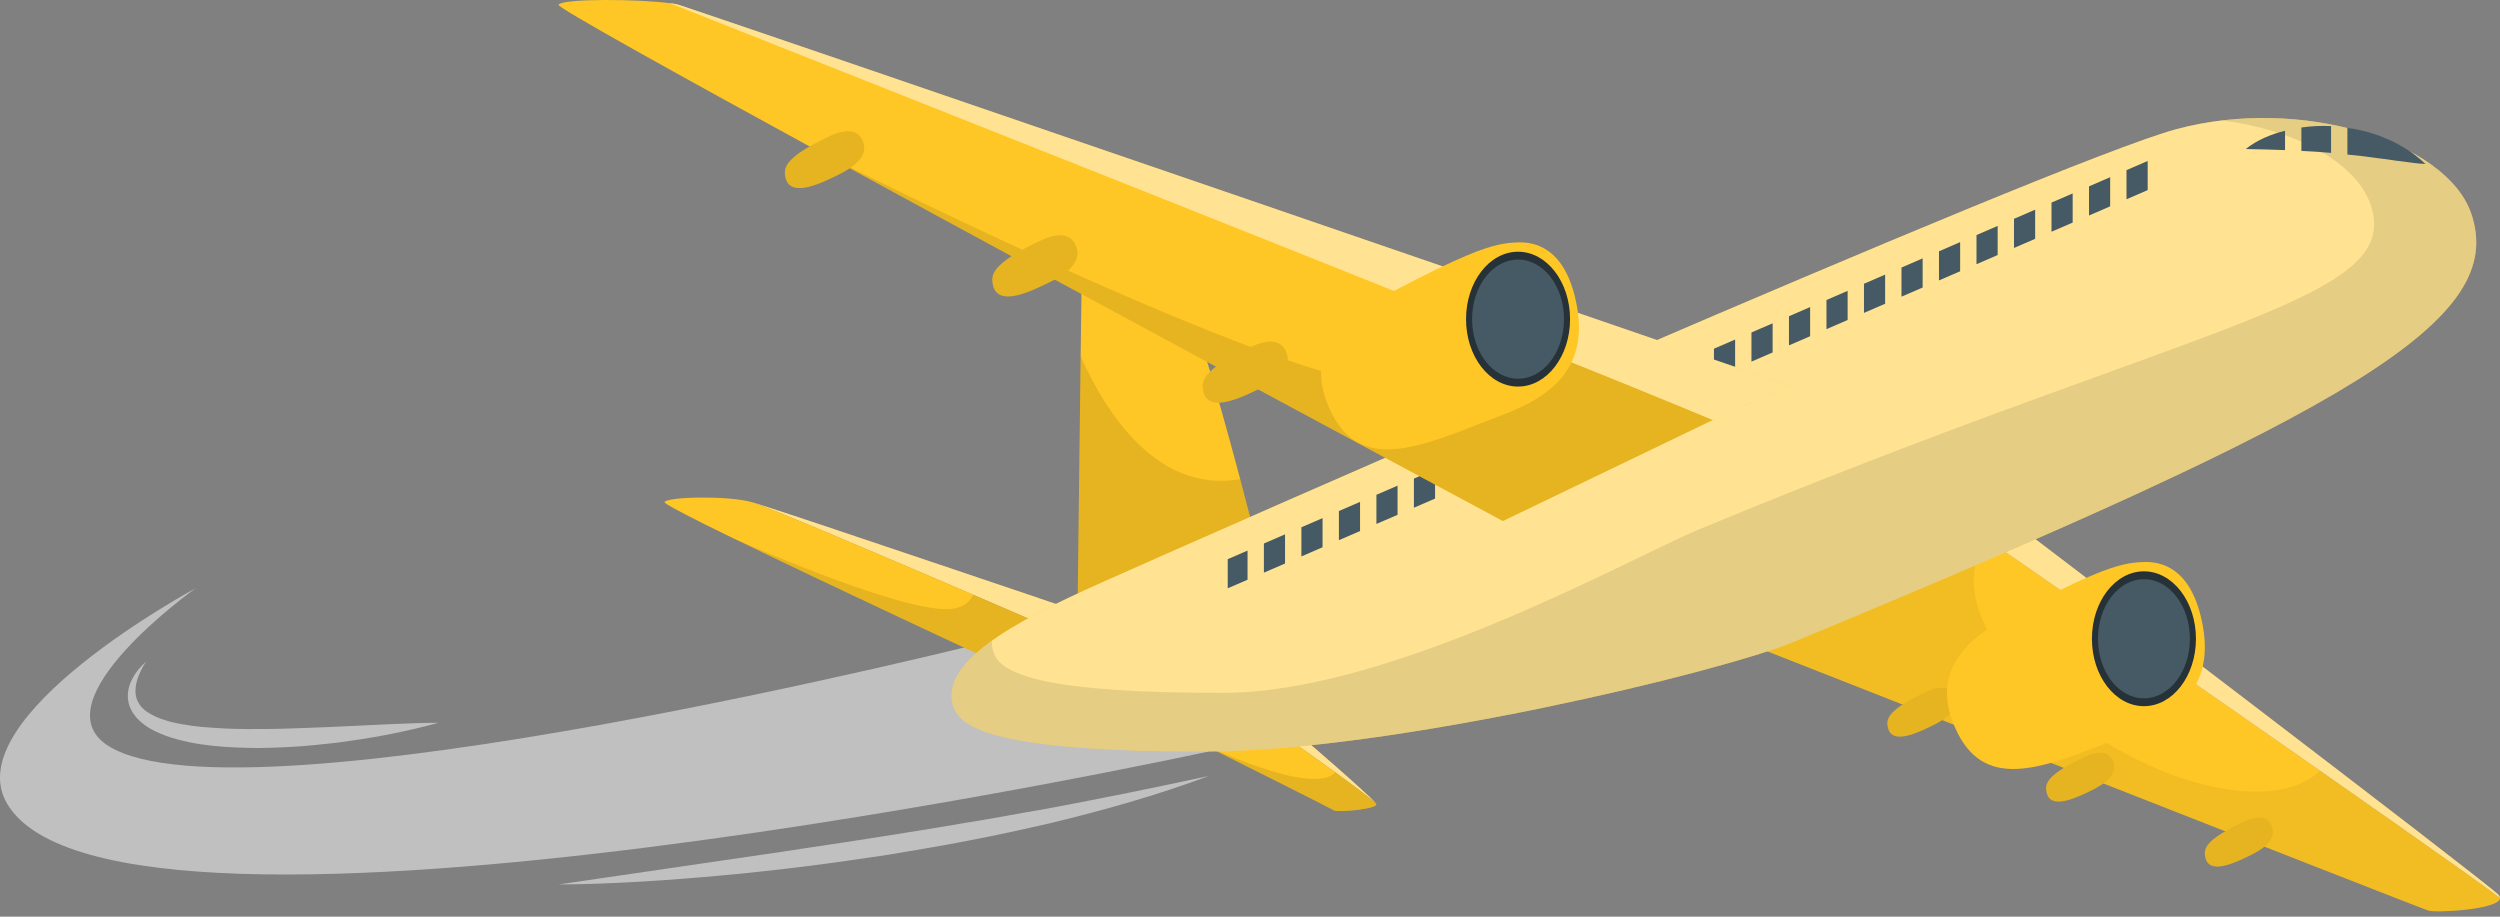 <svg xmlns:xlink="http://www.w3.org/1999/xlink" viewBox="0 0 270 99" fill="none" xmlns="http://www.w3.org/2000/svg" width="270"  height="99" ><rect x="0" y="0" width="270" height="99" fill="#808080" stroke="none"/><g opacity="0.6" fill="none"><path d="M130.547 81.158C130.547 81.158 12.54 106.851 0.765 86.79C-4.725 77.436 21.117 63.537 21.117 63.537C21.117 63.537 3.925 75.784 11.77 80.601C26.395 89.581 107.117 69.198 107.117 69.198L130.547 81.158Z" fill="#EBEBEB"></path><path d="M60.311 95.525L77.955 92.942C80.889 92.492 83.83 92.109 86.759 91.638C89.695 91.214 92.624 90.755 95.552 90.294C98.479 89.827 101.409 89.374 104.327 88.856C107.259 88.409 110.16 87.815 113.088 87.336C118.915 86.242 124.722 85.066 130.547 83.805C124.963 85.887 119.213 87.511 113.417 88.906C110.514 89.575 107.599 90.209 104.673 90.771C101.75 91.35 98.808 91.82 95.871 92.324C92.924 92.748 89.979 93.202 87.023 93.561C85.546 93.746 84.067 93.92 82.587 94.079C81.108 94.247 79.627 94.404 78.144 94.529C72.216 95.078 66.271 95.478 60.311 95.525Z" fill="#EBEBEB"></path><path d="M15.774 71.457C15.54 71.794 15.342 72.151 15.175 72.517C15 72.877 14.856 73.249 14.766 73.626C14.662 73.999 14.631 74.377 14.626 74.739C14.662 75.097 14.712 75.445 14.88 75.743C15.162 76.356 15.706 76.821 16.344 77.162C16.971 77.519 17.704 77.755 18.437 77.96C19.932 78.323 21.507 78.521 23.093 78.606C24.675 78.726 26.281 78.747 27.885 78.735C29.493 78.74 31.104 78.695 32.719 78.629C34.335 78.586 35.951 78.495 37.574 78.425C40.818 78.286 44.067 78.076 47.357 78.062C44.187 78.923 40.973 79.579 37.724 80.021C36.913 80.15 36.1 80.255 35.282 80.33C34.465 80.411 33.652 80.515 32.831 80.572C31.192 80.698 29.544 80.761 27.892 80.789C24.594 80.74 21.233 80.612 17.963 79.486C17.157 79.166 16.34 78.843 15.612 78.286C14.89 77.758 14.206 77.021 13.936 76.085C13.662 75.15 13.85 74.192 14.235 73.428C14.608 72.649 15.158 71.999 15.774 71.457Z" fill="#EBEBEB"></path></g><path d="M148.611 86.789C147.72 85.759 135.313 77.097 134.382 76.448L136.5 76.084C136.5 76.084 147.841 85.719 148.611 86.789Z" fill="#FFC725"></path><path opacity="0.5" d="M148.611 86.789C147.72 85.759 135.313 77.097 134.382 76.448L136.5 76.084C136.5 76.084 147.841 85.719 148.611 86.789Z" fill="#FFFFFF"></path><path d="M148.652 86.867C148.652 86.873 148.652 86.879 148.652 86.879C148.652 86.89 148.646 86.902 148.64 86.919C148.541 87.139 147.691 87.33 146.742 87.457C146.73 87.457 146.719 87.457 146.707 87.463C145.544 87.607 144.254 87.654 144.045 87.515C143.778 87.33 134.827 82.851 129.347 80.114C129.272 80.079 129.203 80.044 129.133 80.01C129.11 79.998 129.092 79.986 129.086 79.986H129.081V79.981C128.814 79.848 128.554 79.721 128.305 79.593C127.374 79.13 126.599 78.743 126.049 78.471C125.488 78.192 125.169 78.031 125.169 78.031L134.381 76.451C134.908 76.816 139.097 79.738 142.801 82.405C142.928 82.492 143.055 82.585 143.183 82.677C143.53 82.926 143.865 83.169 144.201 83.407C146.452 85.044 148.287 86.416 148.611 86.792C148.622 86.809 148.634 86.827 148.639 86.838C148.645 86.849 148.652 86.861 148.652 86.867Z" fill="#FFC725"></path><g opacity="0.1" fill="none"><path d="M148.651 86.867C148.651 86.873 148.651 86.879 148.651 86.879C148.651 86.89 148.646 86.902 148.64 86.919C148.541 87.139 147.691 87.33 146.742 87.458C146.73 87.458 146.719 87.458 146.707 87.463C145.544 87.608 144.253 87.654 144.045 87.515C143.773 87.33 134.589 82.735 129.133 80.01C130.029 80.444 141.805 86.109 144.201 83.406C146.451 85.044 148.286 86.415 148.61 86.791C148.622 86.808 148.634 86.826 148.639 86.838C148.645 86.849 148.651 86.861 148.651 86.867Z" fill="black"></path></g><path d="M270 96.976V96.981C270 98.214 263.212 98.613 262.286 98.347C261.274 98.057 187.391 68.98 187.391 68.98L214.576 58.218C214.785 58.362 215.045 58.548 215.358 58.761C215.468 58.837 215.583 58.917 215.705 58.998C220.716 62.47 235.68 72.845 248.752 81.977C249.012 82.156 249.267 82.335 249.522 82.515C249.869 82.752 250.21 82.995 250.552 83.233C259.613 89.564 267.471 95.089 270 96.976Z" fill="#FFC725"></path><path d="M270 96.976C263.38 92.034 220.224 62.129 214.577 58.218L218.02 56.852C218.02 56.852 268.293 95.089 269.809 96.611C269.937 96.744 270 96.86 270 96.976Z" fill="#FFC725"></path><path opacity="0.5" d="M270 96.976C263.38 92.034 220.224 62.129 214.577 58.218L218.02 56.852C218.02 56.852 268.293 95.089 269.809 96.611C269.937 96.744 270 96.86 270 96.976Z" fill="#FFFFFF"></path><g opacity="0.5" fill="none"><path opacity="0.1" d="M270 96.976V96.981C270 98.214 263.212 98.613 262.286 98.347C261.274 98.057 187.391 68.98 187.391 68.98L214.576 58.218C214.576 58.218 207.853 65.908 223.806 77.736C234.679 85.796 246.252 87.468 250.551 83.233C259.613 89.564 267.471 95.089 270 96.976Z" fill="black"></path></g><path d="M208.387 78.519C206.287 79.539 204.003 80.34 203.838 78.23C203.77 77.365 204.44 76.44 207.818 74.814C208.611 74.432 210.546 73.585 211.115 75.34C211.663 77.029 209.177 78.134 208.387 78.519Z" fill="#FFC725"></path><path opacity="0.1" d="M208.387 78.519C206.287 79.539 204.003 80.34 203.838 78.23C203.77 77.365 204.44 76.44 207.818 74.814C208.611 74.432 210.546 73.585 211.115 75.34C211.663 77.029 209.177 78.134 208.387 78.519Z" fill="black"></path><path d="M225.529 85.535C223.429 86.555 221.145 87.357 220.98 85.246C220.913 84.381 221.583 83.456 224.961 81.83C225.754 81.449 227.689 80.601 228.259 82.356C228.807 84.046 226.32 85.151 225.529 85.535Z" fill="#FFC725"></path><path opacity="0.1" d="M225.529 85.535C223.429 86.555 221.145 87.357 220.98 85.246C220.913 84.381 221.583 83.456 224.961 81.83C225.754 81.449 227.689 80.601 228.259 82.356C228.807 84.046 226.32 85.151 225.529 85.535Z" fill="black"></path><path d="M242.672 92.551C240.572 93.571 238.288 94.372 238.123 92.262C238.055 91.396 238.725 90.472 242.104 88.846C242.896 88.464 244.831 87.617 245.401 89.372C245.949 91.062 243.463 92.167 242.672 92.551Z" fill="#FFC725"></path><path opacity="0.1" d="M242.672 92.551C240.572 93.571 238.288 94.372 238.123 92.262C238.055 91.396 238.725 90.472 242.104 88.846C242.896 88.464 244.831 87.617 245.401 89.372C245.949 91.062 243.463 92.167 242.672 92.551Z" fill="black"></path><path d="M237.069 74.118C235.003 77.793 230.316 79.118 227.347 80.304C219.466 83.452 213.749 85.222 210.931 78.065C210.567 77.139 210.364 76.277 210.3 75.473C209.837 70.074 215.428 67.377 218.269 65.884C218.274 65.879 218.274 65.879 218.274 65.879C221.7 64.073 224.125 62.905 225.929 62.147C228.875 60.902 230.188 60.746 231.542 60.7C233.133 60.648 236.733 61.047 237.913 67.65C238.4 70.398 237.995 72.487 237.069 74.118Z" fill="#FFC725"></path><path d="M237.163 68.986C237.163 73.008 234.648 76.267 231.545 76.267C228.442 76.267 225.927 73.007 225.927 68.986C225.927 64.965 228.442 61.704 231.545 61.704C234.648 61.704 237.163 64.965 237.163 68.986Z" fill="#263238"></path><path d="M236.509 68.986C236.509 72.539 234.287 75.419 231.545 75.419C228.804 75.419 226.582 72.538 226.582 68.986C226.582 65.433 228.804 62.552 231.545 62.552C234.287 62.552 236.509 65.433 236.509 68.986Z" fill="#455A64"></path><path d="M119.453 67.06L118.15 67.534L115.222 68.599C112.596 67.459 108.985 65.903 105.084 64.225C95.265 60.006 83.645 55.053 81.406 54.295C81.487 54.318 81.585 54.347 81.69 54.382C81.765 54.405 81.851 54.434 81.944 54.463C82.049 54.498 82.164 54.532 82.285 54.572C82.349 54.596 82.413 54.613 82.482 54.636C82.713 54.711 82.974 54.792 83.257 54.885C83.506 54.965 83.766 55.052 84.05 55.145C84.709 55.359 85.456 55.608 86.278 55.88C86.526 55.967 86.781 56.048 87.041 56.135C87.273 56.21 87.51 56.291 87.753 56.372C87.886 56.418 88.013 56.459 88.146 56.499C88.539 56.632 88.939 56.765 89.356 56.904C89.622 56.996 89.888 57.083 90.16 57.176C93.302 58.229 96.954 59.456 100.587 60.682L101.577 61.013C102.884 61.458 104.193 61.898 105.46 62.326C107.867 63.142 110.158 63.912 112.161 64.588C112.485 64.699 112.797 64.808 113.104 64.912C114.186 65.277 115.17 65.607 116.02 65.896L116.032 65.902C116.292 65.989 116.541 66.076 116.779 66.157C116.9 66.197 117.016 66.238 117.126 66.273C117.184 66.296 117.242 66.313 117.299 66.33C118.659 66.793 119.453 67.06 119.453 67.06Z" fill="#FFC725"></path><path opacity="0.5" d="M119.453 67.06L118.15 67.534L115.222 68.599C112.596 67.459 108.985 65.903 105.084 64.225C95.265 60.006 83.645 55.053 81.406 54.295C81.487 54.318 81.585 54.347 81.69 54.382C81.765 54.405 81.851 54.434 81.944 54.463C82.049 54.498 82.164 54.532 82.285 54.572C82.349 54.596 82.413 54.613 82.482 54.636C82.713 54.711 82.974 54.792 83.257 54.885C83.506 54.965 83.766 55.052 84.05 55.145C84.709 55.359 85.456 55.608 86.278 55.88C86.526 55.967 86.781 56.048 87.041 56.135C87.273 56.21 87.51 56.291 87.753 56.372C87.886 56.418 88.013 56.459 88.146 56.499C88.539 56.632 88.939 56.765 89.356 56.904C89.622 56.996 89.888 57.083 90.16 57.176C93.302 58.229 96.954 59.456 100.587 60.682L101.577 61.013C102.884 61.458 104.193 61.898 105.46 62.326C107.867 63.142 110.158 63.912 112.161 64.588C112.485 64.699 112.797 64.808 113.104 64.912C114.186 65.277 115.17 65.607 116.02 65.896L116.032 65.902C116.292 65.989 116.541 66.076 116.779 66.157C116.9 66.197 117.016 66.238 117.126 66.273C117.184 66.296 117.242 66.313 117.299 66.33C118.659 66.793 119.453 67.06 119.453 67.06Z" fill="#FFFFFF"></path><path d="M115.223 68.599L107.37 71.457C107.37 71.457 89.837 63.321 79.381 58.223C79.306 58.188 79.265 58.171 79.265 58.171C79.219 58.148 79.173 58.124 79.126 58.102C78.032 57.57 77.02 57.072 76.117 56.626C73.415 55.272 71.702 54.352 71.766 54.225C72.055 53.646 78.565 53.502 81.169 54.225C81.193 54.231 81.21 54.237 81.239 54.242C81.286 54.254 81.343 54.271 81.407 54.294C83.571 55.029 94.496 59.676 104.09 63.795C104.165 63.83 104.235 63.859 104.31 63.888C104.57 64.004 104.831 64.113 105.085 64.224C108.985 65.902 112.595 67.458 115.223 68.599Z" fill="#FFC725"></path><g opacity="0.1" fill="none"><path d="M115.223 68.599L107.37 71.457C107.37 71.457 89.837 63.321 79.381 58.223C81.111 58.958 98.854 66.774 103.23 65.689C104.263 65.433 104.854 64.837 105.085 64.224C108.984 65.902 112.595 67.458 115.223 68.599Z" fill="black"></path></g><path d="M135.417 57.407L116.368 66.567C116.368 66.567 116.565 50.238 116.709 38.491C116.715 38.087 116.721 37.687 116.727 37.293C116.733 36.969 116.733 36.651 116.738 36.339C116.79 32.317 116.837 29.076 116.854 27.607C116.924 22.879 117.433 21.918 118.683 22.688C119.938 23.458 125.499 28.296 127.172 30.454C128.543 32.224 131.581 42.947 133.56 50.319C133.577 50.383 133.594 50.44 133.606 50.504C133.722 50.932 133.838 51.349 133.942 51.748C134.821 55.064 135.417 57.407 135.417 57.407Z" fill="#FFC725"></path><g opacity="0.1" fill="none"><path d="M135.417 57.407L116.368 66.567C116.368 66.567 116.565 50.238 116.709 38.491C119.516 44.747 125.054 53.293 133.942 51.748C134.821 55.064 135.417 57.407 135.417 57.407Z" fill="black"></path></g><path d="M103.061 76.557C101.1 71.655 109.426 67.202 118.878 62.959C128.329 58.715 221.492 17.631 234.994 13.966C248.496 10.301 264.221 15.32 266.88 23.031C270.871 34.604 254.067 44.301 193.717 69.324C185.809 72.602 150.438 81.095 130.547 81.158C109.281 81.227 104.025 78.968 103.061 76.557Z" fill="#FFC725"></path><path opacity="0.5" d="M103.061 76.557C101.1 71.655 109.426 67.202 118.878 62.959C128.329 58.715 221.492 17.631 234.994 13.966C248.496 10.301 264.221 15.32 266.88 23.031C270.871 34.604 254.067 44.301 193.717 69.324C185.809 72.602 150.438 81.095 130.547 81.158C109.281 81.227 104.025 78.968 103.061 76.557Z" fill="#FFFFFF"></path><path opacity="0.1" d="M193.718 69.325C185.808 72.605 150.435 81.094 130.547 81.158C109.281 81.228 104.027 78.971 103.061 76.558C102.037 73.994 103.825 71.553 107.118 69.197C107.095 69.677 107.175 70.157 107.373 70.644C108.252 72.837 113.02 74.885 132.313 74.822C150.361 74.764 176.319 60.148 183.494 57.174C238.252 34.468 259.639 32.58 256.017 22.078C254.443 17.506 247.806 13.976 239.971 13.01C252.111 11.557 264.546 16.25 266.878 23.032C270.87 34.605 254.066 44.303 193.718 69.325Z" fill="black"></path><path d="M132.594 60.389L134.735 59.463V62.611L132.594 63.537V60.389Z" fill="#455A64"></path><path d="M136.5 58.699L138.785 57.709V60.857L136.5 61.847V58.699Z" fill="#455A64"></path><path d="M140.551 56.946L142.836 55.957V59.104L140.551 60.094V56.946Z" fill="#455A64"></path><path d="M144.601 55.192L146.886 54.203V57.351L144.601 58.34V55.192Z" fill="#455A64"></path><path d="M148.652 53.439L150.937 52.45V55.598L148.652 56.587V53.439Z" fill="#455A64"></path><path d="M152.702 51.686L154.988 50.697V53.844L152.702 54.834V51.686Z" fill="#455A64"></path><path d="M156.753 49.932L159.038 48.943V52.091L156.753 53.081V49.932Z" fill="#455A64"></path><path d="M160.803 48.179L163.089 47.19V50.338L160.803 51.327V48.179Z" fill="#455A64"></path><path d="M164.854 46.426L167.14 45.436V48.584L164.854 49.574V46.426Z" fill="#455A64"></path><path d="M168.905 44.673L171.19 43.683V46.831L168.905 47.821V44.673Z" fill="#455A64"></path><path d="M172.956 42.919L175.241 41.93V45.078L172.956 46.067V42.919Z" fill="#455A64"></path><path d="M177.006 41.166L179.291 40.177V43.324L177.006 44.314V41.166Z" fill="#455A64"></path><path d="M181.056 39.413L183.342 38.424V41.571L181.056 42.56V39.413Z" fill="#455A64"></path><path d="M185.107 37.659L187.393 36.67V39.818L185.107 40.807V37.659Z" fill="#455A64"></path><path d="M189.157 35.906L191.443 34.917V38.065L189.157 39.054V35.906Z" fill="#455A64"></path><path d="M193.208 34.153L195.494 33.163V36.311L193.208 37.301V34.153Z" fill="#455A64"></path><path d="M197.258 32.4L199.544 31.41V34.558L197.258 35.547V32.4Z" fill="#455A64"></path><path d="M201.309 30.646L203.594 29.657V32.804L201.309 33.794V30.646Z" fill="#455A64"></path><path d="M205.36 28.893L207.645 27.903V31.051L205.36 32.041V28.893Z" fill="#455A64"></path><path d="M209.41 27.139L211.695 26.15V29.297L209.41 30.287V27.139Z" fill="#455A64"></path><path d="M213.461 25.386L215.747 24.396V27.544L213.461 28.534V25.386Z" fill="#455A64"></path><path d="M219.797 22.643V25.791L217.511 26.78V23.633L219.797 22.643Z" fill="#455A64"></path><path d="M223.848 20.89V24.038L221.562 25.027V21.879L223.848 20.89Z" fill="#455A64"></path><path d="M227.898 19.137V22.285L225.613 23.274V20.126L227.898 19.137Z" fill="#455A64"></path><path d="M231.949 17.384V20.531L229.663 21.52V18.373L231.949 17.384Z" fill="#455A64"></path><path d="M242.537 16.096C243.787 15.101 245.269 14.505 246.784 14.117V16.212C245.419 16.16 244.024 16.125 242.537 16.096Z" fill="#455A64"></path><path d="M251.755 13.619V16.512C250.69 16.414 249.626 16.35 248.549 16.298V13.769C249.608 13.619 250.684 13.567 251.755 13.619Z" fill="#455A64"></path><path d="M261.945 17.705C261.048 17.681 260.227 17.525 259.399 17.427C258.567 17.346 257.779 17.184 256.975 17.108C255.812 16.929 254.66 16.801 253.52 16.692V13.804C254.915 14.007 256.286 14.354 257.571 14.91C258.386 15.216 259.145 15.656 259.891 16.096C260.262 16.304 260.609 16.582 260.956 16.854C261.297 17.126 261.633 17.398 261.945 17.705Z" fill="#455A64"></path><path d="M189.157 43.353L162.31 56.272C162.31 56.272 119.637 33.395 89.015 16.678C88.98 16.661 88.957 16.649 88.945 16.643L88.933 16.637C72.587 7.708 60.111 0.776 60.314 0.51C60.829 -0.185 69.052 -0.098 72.304 0.342C72.691 0.389 73.01 0.446 73.235 0.51C74.613 0.886 122.895 18.772 156.706 31.311C175.067 38.123 189.157 43.353 189.157 43.353Z" fill="#FFC725"></path><g opacity="0.1" fill="none"><path d="M189.156 43.353L162.31 56.272C162.31 56.272 119.636 33.395 89.014 16.678C91.41 17.887 146.307 45.553 153.476 41.398C156.184 39.83 156.89 35.785 156.705 31.312C175.066 38.123 189.156 43.353 189.156 43.353Z" fill="black"></path></g><path d="M193.076 41.577L185.103 45.413C164.706 36.866 79.866 3.322 72.761 0.51C72.68 0.475 72.605 0.446 72.541 0.423C72.471 0.4 72.413 0.376 72.368 0.365C72.339 0.354 72.321 0.348 72.304 0.342C72.692 0.389 73.01 0.446 73.235 0.51C75.359 1.089 193.076 41.577 193.076 41.577Z" fill="#FFC725"></path><path opacity="0.5" d="M193.076 41.577L185.103 45.413C164.706 36.866 79.866 3.322 72.761 0.51C72.68 0.475 72.605 0.446 72.541 0.423C72.471 0.4 72.413 0.376 72.368 0.365C72.339 0.354 72.321 0.348 72.304 0.342C72.692 0.389 73.01 0.446 73.235 0.51C75.359 1.089 193.076 41.577 193.076 41.577Z" fill="#FFFFFF"></path><path d="M135.578 42.199C132.952 43.473 130.098 44.475 129.892 41.838C129.808 40.756 130.645 39.6 134.868 37.568C135.858 37.091 138.277 36.032 138.988 38.226C139.673 40.337 136.566 41.719 135.578 42.199Z" fill="#FFC725"></path><path opacity="0.1" d="M135.578 42.199C132.952 43.473 130.098 44.475 129.892 41.838C129.808 40.756 130.645 39.6 134.868 37.568C135.858 37.091 138.277 36.032 138.988 38.226C139.673 40.337 136.566 41.719 135.578 42.199Z" fill="black"></path><path d="M112.86 30.722C110.234 31.997 107.38 32.998 107.174 30.36C107.09 29.279 107.928 28.123 112.15 26.091C113.141 25.614 115.559 24.555 116.271 26.748C116.956 28.861 113.849 30.242 112.86 30.722Z" fill="#FFC725"></path><path opacity="0.1" d="M112.86 30.722C110.234 31.997 107.38 32.998 107.174 30.36C107.09 29.279 107.928 28.123 112.15 26.091C113.141 25.614 115.559 24.555 116.271 26.748C116.956 28.861 113.849 30.242 112.86 30.722Z" fill="black"></path><path d="M90.067 19.108C87.622 20.296 84.962 21.228 84.77 18.771C84.692 17.764 85.472 16.687 89.406 14.794C90.329 14.349 92.582 13.363 93.245 15.407C93.882 17.374 90.987 18.661 90.067 19.108Z" fill="#FFC725"></path><path opacity="0.1" d="M90.067 19.108C87.622 20.296 84.962 21.228 84.77 18.771C84.692 17.764 85.472 16.687 89.406 14.794C90.329 14.349 92.582 13.363 93.245 15.407C93.882 17.374 90.987 18.661 90.067 19.108Z" fill="black"></path><path d="M169.473 39.6C167.408 43.275 162.721 44.6 159.752 45.786C151.871 48.934 146.154 50.704 143.336 43.546C142.972 42.62 142.769 41.758 142.705 40.953C142.242 35.554 147.832 32.858 150.673 31.365C150.678 31.359 150.678 31.359 150.678 31.359C154.104 29.554 156.529 28.385 158.334 27.627C161.279 26.383 162.593 26.226 163.947 26.18C165.538 26.128 169.137 26.528 170.318 33.13C170.805 35.88 170.399 37.969 169.473 39.6Z" fill="#FFC725"></path><path d="M163.95 41.749C167.052 41.749 169.567 38.489 169.567 34.467C169.567 30.446 167.052 27.186 163.95 27.186C160.847 27.186 158.332 30.446 158.332 34.467C158.332 38.489 160.847 41.749 163.95 41.749Z" fill="#263238"></path><path d="M168.914 34.467C168.914 38.021 166.691 40.901 163.95 40.901C161.209 40.901 158.986 38.02 158.986 34.467C158.986 30.915 161.209 28.034 163.95 28.034C166.691 28.034 168.914 30.914 168.914 34.467Z" fill="#455A64"></path><path d="M84.05 55.145C83.773 55.053 83.507 54.966 83.258 54.885C83.507 54.966 83.767 55.053 84.05 55.145Z" fill="#FFC725"></path></svg>